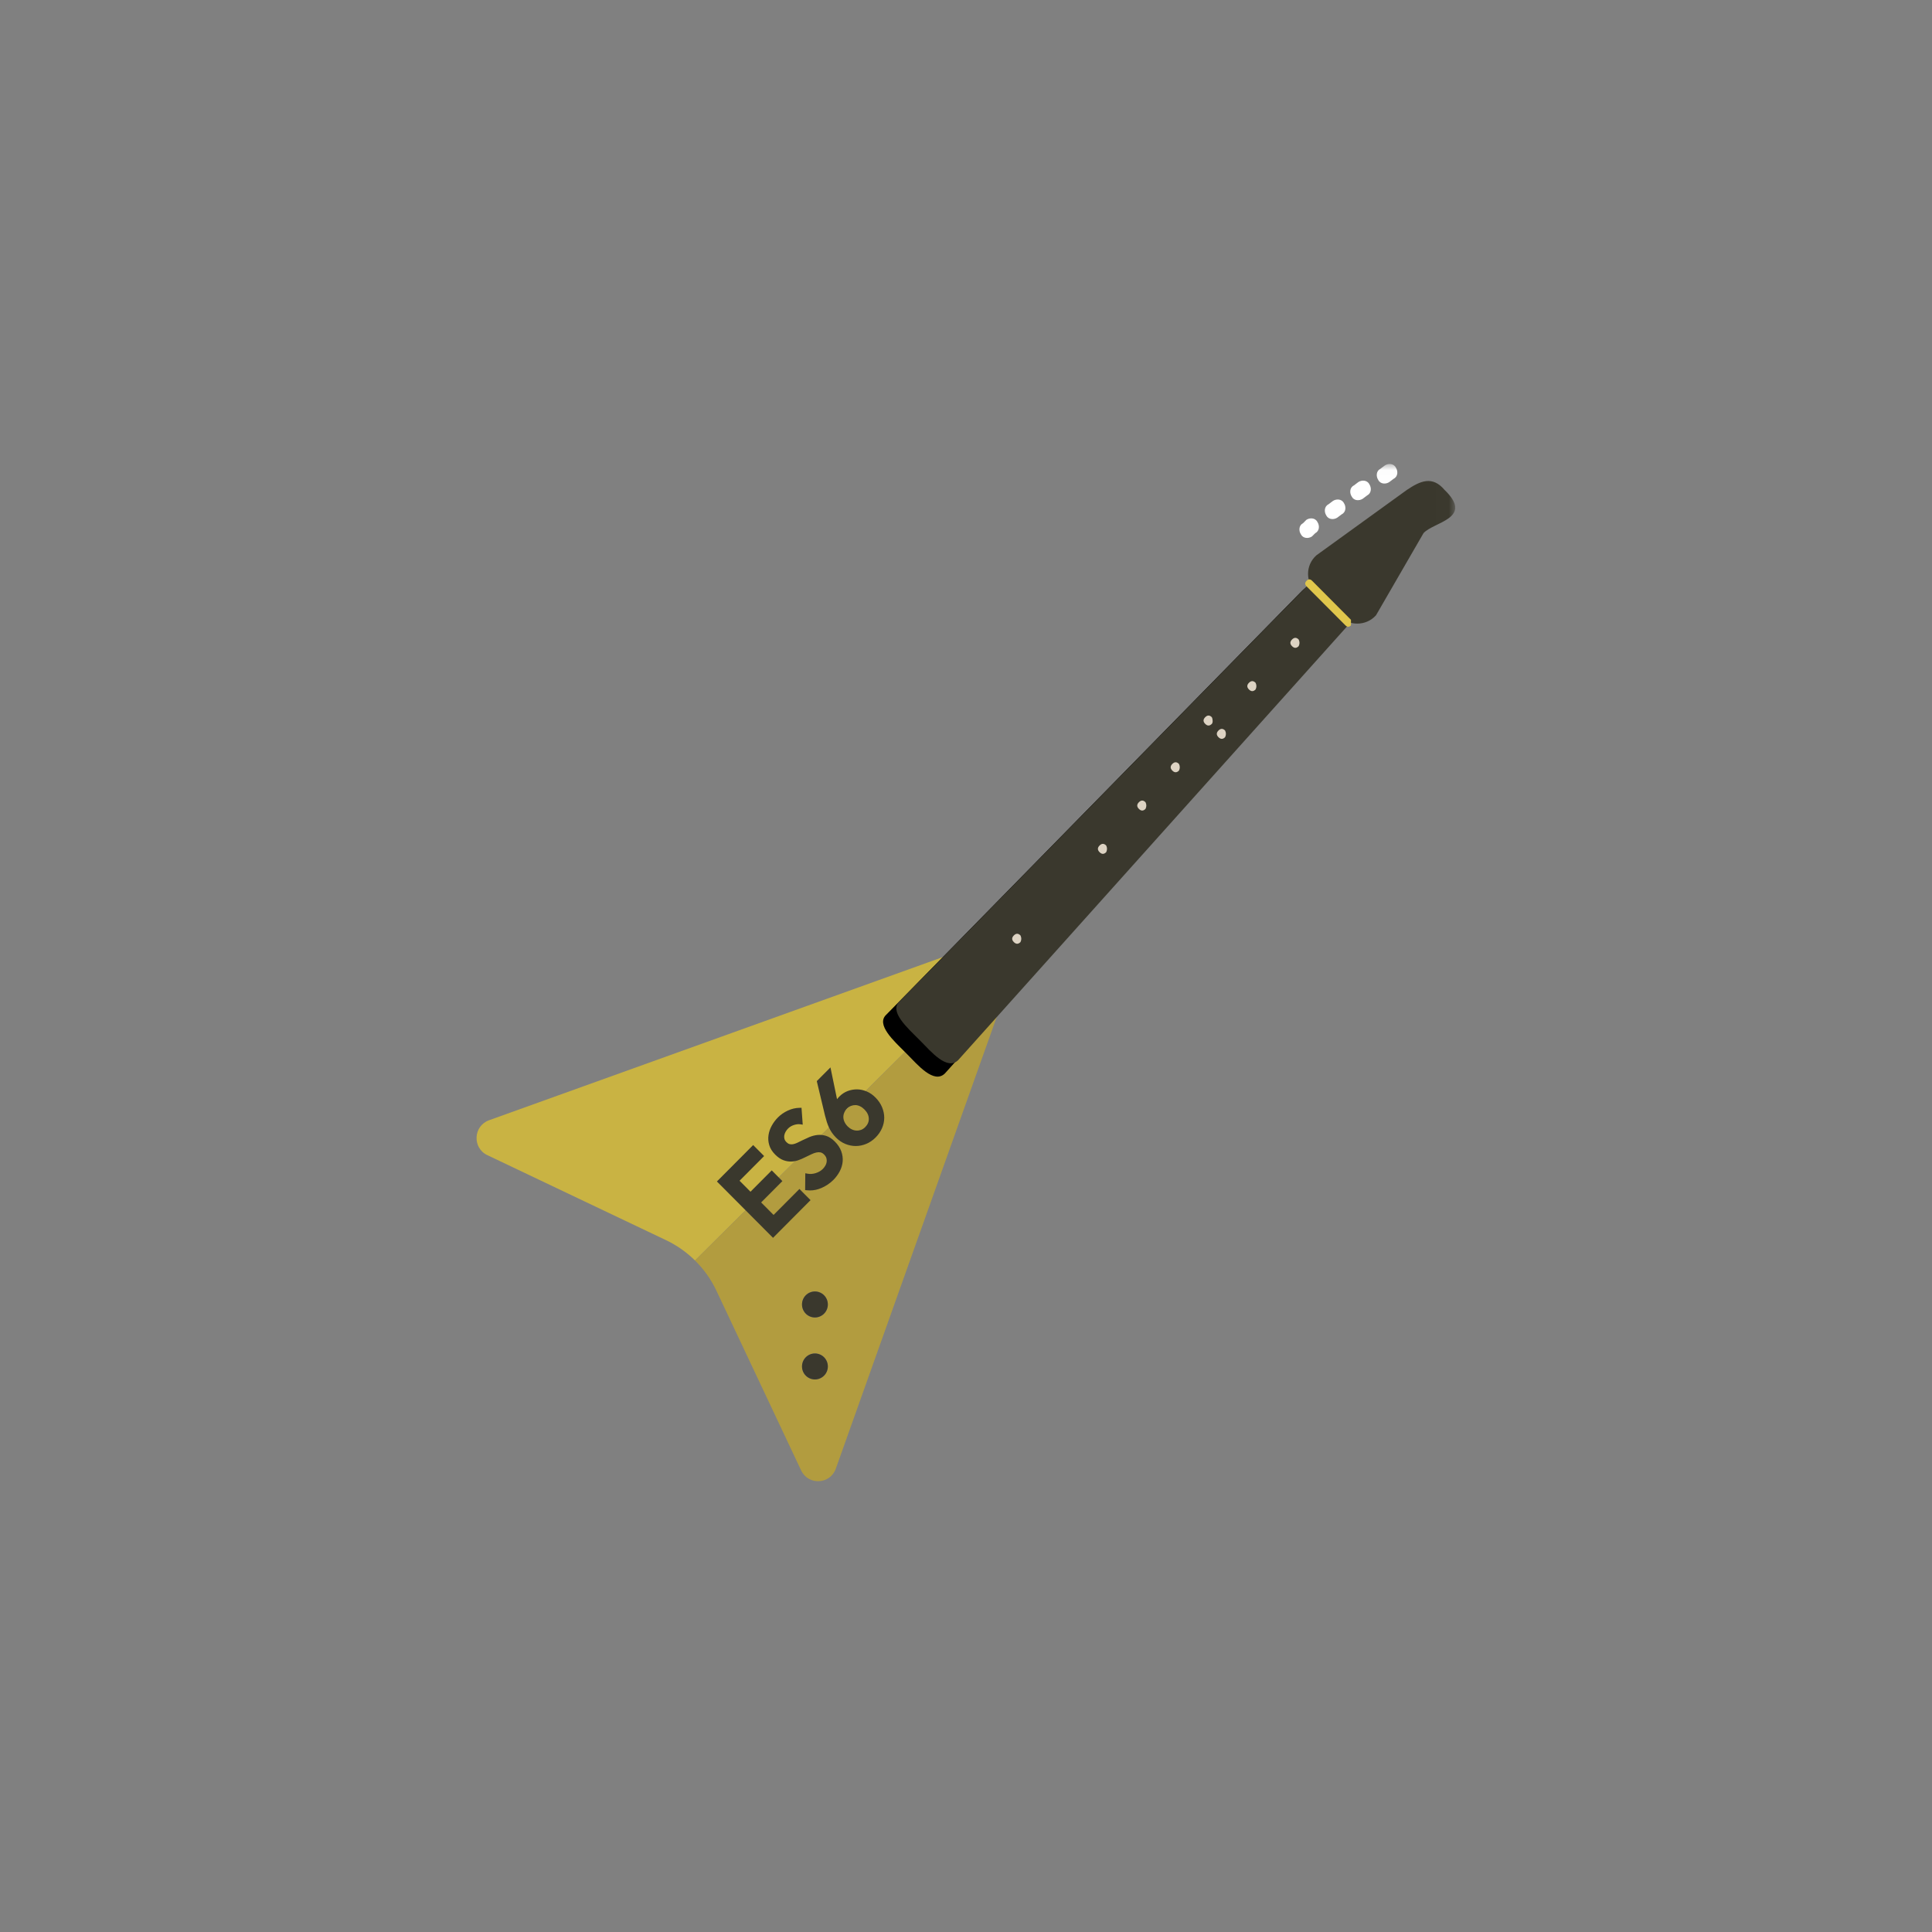 <?xml version="1.0" encoding="UTF-8" standalone="no"?>
<svg width="150px" height="150px" viewBox="0 0 150 150" version="1.1" xmlns="http://www.w3.org/2000/svg" xmlns:xlink="http://www.w3.org/1999/xlink" xmlns:sketch="http://www.bohemiancoding.com/sketch/ns">
    <rect x="0" y="0" width="150" height="150" fill="#808080" stroke="none"/>
    <!-- Generator: Sketch 3.5.1 (25234) - http://www.bohemiancoding.com/sketch -->
    <title>badge</title>
    <desc>Created with Sketch.</desc>
    <defs>
        <path id="path-1" d="M0,0.024 L75.983,0.024 L75.983,79 L0,79 L0,0.024 Z"></path>
        <path id="path-3" d="M0,0.024 L75.983,0.024 L75.983,79 L0,79 L0,0.024 Z"></path>
    </defs>
    <g id="testing-copy-2" stroke="none" stroke-width="1" fill="none" fill-rule="evenodd" sketch:type="MSPage">
        <g id="badge" sketch:type="MSArtboardGroup">
            <g id="Page-1" sketch:type="MSLayerGroup" transform="translate(37, 36)">
                <path d="M37.1,37.984 L0.969,50.976 C-0.256,51.418 -0.341,53.124 0.835,53.684 L14.723,60.292 C15.557,60.689 16.311,61.223 16.96,61.864 L40.22,38.753 C39.478,37.948 38.3,37.552 37.1,37.984" id="Fill-1" fill="#C9B343" sketch:type="MSShapeGroup"></path>
                <path d="M26.27,66.288 C25.715,66.288 25.267,65.835 25.267,65.279 C25.267,64.721 25.715,64.269 26.27,64.269 C26.826,64.269 27.274,64.721 27.274,65.279 C27.274,65.835 26.826,66.288 26.27,66.288 L26.27,66.288 Z M26.27,71.099 C25.715,71.099 25.267,70.648 25.267,70.091 C25.267,69.534 25.715,69.082 26.27,69.082 C26.826,69.082 27.274,69.534 27.274,70.091 C27.274,70.648 26.826,71.099 26.27,71.099 L26.27,71.099 Z M16.96,61.864 C17.641,62.537 18.207,63.327 18.622,64.208 L25.199,78.161 C25.754,79.341 27.454,79.258 27.892,78.027 L40.824,41.725 C41.224,40.604 40.911,39.502 40.22,38.754 L16.96,61.864 Z" id="Fill-3" fill="#B29C3F" sketch:type="MSShapeGroup"></path>
                <path d="M26.27,64.269 C25.715,64.269 25.267,64.721 25.267,65.279 C25.267,65.835 25.715,66.288 26.27,66.288 C26.826,66.288 27.274,65.835 27.274,65.279 C27.274,64.721 26.826,64.269 26.27,64.269" id="Fill-5" fill="#3A382D" sketch:type="MSShapeGroup"></path>
                <path d="M26.27,69.082 C25.715,69.082 25.267,69.534 25.267,70.091 C25.267,70.648 25.715,71.099 26.27,71.099 C26.826,71.099 27.274,70.648 27.274,70.091 C27.274,69.534 26.826,69.082 26.27,69.082" id="Fill-7" fill="#3A382D" sketch:type="MSShapeGroup"></path>
                <path d="M18.867,55.729 L21.475,53.11 L22.119,53.757 L20.213,55.673 L21.268,56.733 L22.917,55.076 L23.538,55.7 L21.889,57.357 L23.061,58.535 L25.068,56.518 L25.724,57.178 L23.017,59.898 L18.867,55.729 Z" id="Fill-9" fill="#3A382D" sketch:type="MSShapeGroup"></path>
                <path d="M19.074,55.729 L23.017,59.69 L25.517,57.178 L25.068,56.726 L23.061,58.742 L21.682,57.357 L23.332,55.7 L22.917,55.283 L21.268,56.94 L20.006,55.673 L21.912,53.757 L21.475,53.317 L19.074,55.729 Z M23.017,60.105 L18.661,55.729 L21.475,52.902 L22.326,53.757 L20.419,55.673 L21.268,56.525 L22.917,54.868 L23.745,55.7 L22.095,57.357 L23.061,58.327 L25.068,56.311 L25.93,57.178 L23.017,60.105 Z" id="Fill-11" fill="#3A382D" sketch:type="MSShapeGroup"></path>
                <path d="M25.165,51.145 C24.989,51.118 24.799,51.137 24.595,51.204 C24.392,51.272 24.222,51.374 24.085,51.512 C24.003,51.594 23.932,51.687 23.872,51.79 C23.812,51.894 23.771,52.002 23.75,52.114 C23.728,52.226 23.731,52.34 23.761,52.455 C23.791,52.571 23.857,52.679 23.958,52.781 C24.052,52.875 24.151,52.937 24.254,52.967 C24.358,52.996 24.465,53.002 24.577,52.984 C24.688,52.966 24.808,52.928 24.936,52.87 C25.064,52.813 25.201,52.745 25.347,52.669 C25.516,52.586 25.696,52.504 25.886,52.423 C26.076,52.342 26.272,52.29 26.475,52.266 C26.678,52.243 26.884,52.264 27.093,52.329 C27.302,52.393 27.508,52.528 27.711,52.732 C27.934,52.956 28.089,53.19 28.178,53.435 C28.266,53.68 28.3,53.923 28.279,54.163 C28.259,54.403 28.189,54.638 28.07,54.868 C27.95,55.098 27.794,55.31 27.602,55.504 C27.346,55.76 27.046,55.962 26.702,56.107 C26.358,56.253 26.01,56.306 25.659,56.266 L25.667,55.269 C25.904,55.313 26.144,55.296 26.387,55.216 C26.631,55.137 26.83,55.019 26.986,54.862 C27.067,54.781 27.14,54.686 27.203,54.579 C27.267,54.471 27.308,54.358 27.326,54.238 C27.343,54.118 27.336,53.999 27.302,53.879 C27.268,53.76 27.195,53.643 27.082,53.529 C26.972,53.419 26.857,53.352 26.737,53.328 C26.616,53.304 26.489,53.306 26.355,53.335 C26.22,53.364 26.078,53.415 25.928,53.487 C25.778,53.559 25.62,53.636 25.455,53.715 C25.297,53.795 25.132,53.867 24.958,53.931 C24.785,53.996 24.606,54.03 24.422,54.035 C24.237,54.039 24.05,54.006 23.86,53.934 C23.67,53.862 23.477,53.728 23.282,53.532 C23.071,53.32 22.931,53.095 22.862,52.858 C22.793,52.621 22.776,52.385 22.812,52.149 C22.847,51.913 22.927,51.684 23.05,51.462 C23.174,51.239 23.325,51.039 23.503,50.86 C23.702,50.659 23.943,50.493 24.222,50.36 C24.503,50.229 24.792,50.161 25.093,50.157 L25.165,51.145 Z" id="Fill-13" fill="#3A382D" sketch:type="MSShapeGroup"></path>
                <path d="M25.806,56.13 C26.088,56.141 26.369,56.089 26.645,55.972 C26.97,55.834 27.257,55.642 27.498,55.4 C27.679,55.218 27.828,55.016 27.94,54.8 C28.05,54.589 28.115,54.37 28.134,54.151 C28.152,53.933 28.121,53.709 28.04,53.485 C27.96,53.262 27.814,53.043 27.608,52.836 C27.423,52.65 27.235,52.526 27.05,52.469 C26.861,52.411 26.673,52.392 26.492,52.412 C26.304,52.434 26.119,52.483 25.943,52.558 C25.755,52.638 25.578,52.719 25.411,52.801 C25.266,52.877 25.126,52.946 24.996,53.004 C24.857,53.067 24.724,53.109 24.6,53.129 C24.468,53.151 24.337,53.144 24.214,53.108 C24.087,53.072 23.966,52.997 23.855,52.885 C23.735,52.765 23.656,52.632 23.62,52.492 C23.585,52.356 23.58,52.219 23.606,52.086 C23.631,51.957 23.678,51.833 23.746,51.716 C23.813,51.601 23.892,51.498 23.981,51.408 C24.134,51.255 24.325,51.139 24.55,51.065 C24.708,51.013 24.861,50.987 25.007,50.986 L24.958,50.311 C24.727,50.33 24.501,50.391 24.285,50.493 C24.021,50.618 23.793,50.776 23.606,50.964 C23.438,51.132 23.294,51.324 23.178,51.533 C23.064,51.739 22.989,51.954 22.956,52.171 C22.924,52.384 22.939,52.601 23.002,52.817 C23.064,53.029 23.193,53.235 23.385,53.428 C23.565,53.608 23.742,53.732 23.912,53.796 C24.083,53.861 24.252,53.891 24.418,53.888 C24.586,53.884 24.75,53.852 24.908,53.793 C25.075,53.732 25.237,53.662 25.389,53.584 L25.864,53.355 C26.025,53.277 26.18,53.223 26.324,53.191 C26.477,53.159 26.626,53.156 26.765,53.184 C26.915,53.214 27.056,53.295 27.185,53.425 C27.316,53.557 27.402,53.696 27.443,53.839 C27.482,53.978 27.491,54.12 27.47,54.259 C27.449,54.399 27.402,54.531 27.329,54.654 C27.26,54.77 27.179,54.875 27.089,54.966 C26.918,55.138 26.697,55.269 26.433,55.356 C26.225,55.424 26.018,55.45 25.812,55.435 L25.806,56.13 Z M25.884,56.425 C25.803,56.425 25.723,56.421 25.642,56.412 L25.511,56.397 L25.522,55.092 L25.693,55.124 C25.905,55.164 26.123,55.148 26.342,55.077 C26.562,55.005 26.744,54.898 26.882,54.758 C26.955,54.685 27.021,54.599 27.078,54.503 C27.131,54.414 27.166,54.317 27.181,54.216 C27.196,54.118 27.189,54.018 27.161,53.919 C27.135,53.825 27.073,53.728 26.978,53.633 C26.89,53.545 26.799,53.49 26.708,53.472 C26.608,53.452 26.499,53.455 26.385,53.479 C26.263,53.505 26.131,53.552 25.991,53.62 L25.518,53.848 C25.358,53.929 25.186,54.004 25.009,54.069 C24.821,54.139 24.625,54.176 24.425,54.181 C24.219,54.186 24.015,54.149 23.808,54.071 C23.6,53.992 23.388,53.846 23.178,53.635 C22.951,53.407 22.797,53.159 22.722,52.899 C22.646,52.643 22.628,52.383 22.668,52.127 C22.705,51.875 22.791,51.627 22.923,51.39 C23.052,51.157 23.212,50.944 23.399,50.757 C23.61,50.544 23.866,50.366 24.16,50.228 C24.458,50.087 24.771,50.014 25.091,50.011 L25.229,50.009 L25.324,51.319 L25.142,51.29 C24.991,51.267 24.822,51.285 24.641,51.344 C24.46,51.404 24.308,51.495 24.188,51.616 C24.116,51.688 24.052,51.771 23.998,51.864 C23.947,51.953 23.912,52.046 23.893,52.142 C23.875,52.233 23.878,52.324 23.903,52.418 C23.926,52.507 23.979,52.595 24.061,52.677 C24.137,52.753 24.215,52.803 24.294,52.825 C24.377,52.849 24.462,52.854 24.554,52.839 C24.652,52.823 24.76,52.789 24.876,52.736 C25.002,52.68 25.136,52.614 25.28,52.539 C25.454,52.453 25.636,52.369 25.829,52.287 C26.031,52.201 26.242,52.145 26.458,52.12 C26.68,52.095 26.908,52.118 27.136,52.188 C27.367,52.26 27.596,52.408 27.814,52.628 C28.052,52.866 28.22,53.121 28.315,53.385 C28.41,53.649 28.447,53.915 28.425,54.175 C28.403,54.434 28.327,54.69 28.199,54.936 C28.073,55.178 27.907,55.404 27.705,55.607 C27.437,55.877 27.118,56.09 26.758,56.243 C26.471,56.364 26.178,56.425 25.884,56.425 L25.884,56.425 Z" id="Fill-15" fill="#3A382D" sketch:type="MSShapeGroup"></path>
                <path d="M28.713,51.56 C28.822,51.67 28.944,51.757 29.076,51.819 C29.209,51.882 29.346,51.918 29.487,51.925 C29.628,51.933 29.767,51.911 29.902,51.861 C30.038,51.812 30.163,51.729 30.278,51.614 C30.504,51.386 30.611,51.128 30.6,50.837 C30.588,50.546 30.46,50.277 30.213,50.029 C30.096,49.912 29.97,49.821 29.835,49.756 C29.7,49.691 29.565,49.657 29.427,49.653 C29.29,49.65 29.156,49.673 29.024,49.723 C28.892,49.773 28.771,49.854 28.66,49.965 C28.548,50.077 28.465,50.2 28.41,50.334 C28.354,50.469 28.328,50.606 28.332,50.748 C28.336,50.889 28.37,51.03 28.434,51.169 C28.499,51.308 28.592,51.439 28.713,51.56 L28.713,51.56 Z M27.388,47.168 L27.917,49.722 L27.929,49.722 C27.957,49.647 28.005,49.563 28.073,49.471 C28.141,49.379 28.209,49.3 28.275,49.233 C28.449,49.058 28.647,48.928 28.867,48.844 C29.087,48.761 29.314,48.721 29.548,48.725 C29.783,48.729 30.013,48.78 30.24,48.878 C30.467,48.976 30.674,49.119 30.862,49.307 C31.081,49.527 31.243,49.765 31.349,50.02 C31.454,50.275 31.507,50.53 31.505,50.786 C31.505,51.042 31.451,51.293 31.343,51.539 C31.235,51.784 31.081,52.007 30.881,52.209 C30.674,52.417 30.446,52.572 30.2,52.675 C29.954,52.777 29.701,52.829 29.443,52.829 C29.184,52.83 28.931,52.78 28.685,52.678 C28.439,52.576 28.216,52.424 28.017,52.224 C27.9,52.106 27.799,51.986 27.714,51.864 C27.629,51.741 27.556,51.614 27.496,51.482 C27.435,51.351 27.381,51.211 27.333,51.062 C27.286,50.914 27.241,50.755 27.198,50.586 L26.576,47.984 L27.388,47.168 Z" id="Fill-17" fill="#3A382D" sketch:type="MSShapeGroup"></path>
                <path d="M29.4,49.8 C29.291,49.8 29.182,49.82 29.076,49.86 C28.964,49.903 28.859,49.973 28.763,50.069 C28.666,50.166 28.593,50.274 28.545,50.391 C28.497,50.505 28.475,50.624 28.478,50.744 C28.481,50.865 28.512,50.987 28.567,51.107 C28.624,51.23 28.708,51.348 28.816,51.457 C28.914,51.555 29.022,51.632 29.138,51.686 C29.254,51.741 29.373,51.772 29.495,51.778 C29.613,51.784 29.735,51.766 29.852,51.724 C29.966,51.681 30.075,51.609 30.174,51.51 C30.372,51.311 30.464,51.093 30.454,50.842 C30.443,50.587 30.331,50.356 30.11,50.134 C30.005,50.028 29.892,49.946 29.772,49.889 C29.656,49.833 29.539,49.803 29.423,49.8 C29.416,49.8 29.408,49.8 29.4,49.8 L29.4,49.8 Z M29.543,52.073 C29.522,52.073 29.5,52.073 29.479,52.072 C29.32,52.063 29.163,52.023 29.014,51.952 C28.867,51.883 28.731,51.786 28.61,51.664 C28.477,51.531 28.373,51.385 28.302,51.231 C28.23,51.074 28.19,50.913 28.186,50.752 C28.182,50.59 28.212,50.431 28.275,50.278 C28.338,50.126 28.432,49.986 28.556,49.861 C28.681,49.736 28.822,49.643 28.973,49.585 C29.122,49.529 29.277,49.501 29.431,49.506 C29.588,49.511 29.745,49.55 29.898,49.623 C30.048,49.695 30.189,49.797 30.317,49.926 C30.588,50.199 30.733,50.503 30.746,50.831 C30.759,51.163 30.636,51.461 30.381,51.717 C30.252,51.848 30.107,51.943 29.952,51.999 C29.819,52.049 29.682,52.073 29.543,52.073 L29.543,52.073 Z M26.738,48.03 L27.34,50.552 C27.382,50.716 27.426,50.872 27.472,51.017 C27.519,51.16 27.571,51.296 27.628,51.421 C27.685,51.544 27.754,51.665 27.834,51.78 C27.913,51.893 28.009,52.008 28.12,52.12 C28.306,52.306 28.515,52.448 28.741,52.542 C28.966,52.635 29.2,52.683 29.436,52.683 L29.442,52.683 C29.68,52.682 29.917,52.634 30.144,52.539 C30.372,52.444 30.585,52.298 30.778,52.105 C30.964,51.918 31.109,51.707 31.209,51.479 C31.308,51.253 31.359,51.02 31.36,50.786 C31.36,50.551 31.311,50.312 31.213,50.076 C31.116,49.84 30.963,49.616 30.758,49.411 C30.585,49.237 30.391,49.103 30.182,49.013 C29.974,48.923 29.76,48.876 29.545,48.872 C29.332,48.871 29.121,48.905 28.919,48.982 C28.719,49.058 28.537,49.178 28.379,49.337 C28.317,49.398 28.254,49.473 28.19,49.559 C28.131,49.639 28.089,49.712 28.066,49.774 L28.029,49.872 L27.809,49.866 L27.774,49.752 L27.3,47.464 L26.738,48.03 Z M29.436,52.976 C29.162,52.976 28.89,52.921 28.629,52.813 C28.367,52.705 28.127,52.541 27.914,52.328 C27.79,52.203 27.682,52.075 27.594,51.947 C27.505,51.819 27.427,51.683 27.363,51.544 C27.301,51.408 27.244,51.261 27.194,51.107 C27.146,50.956 27.1,50.794 27.056,50.622 L26.415,47.938 L27.476,46.873 L27.987,49.341 C28.049,49.261 28.111,49.19 28.172,49.129 C28.36,48.94 28.576,48.798 28.815,48.707 C29.053,48.617 29.308,48.576 29.551,48.578 C29.803,48.583 30.054,48.638 30.298,48.743 C30.541,48.848 30.766,49.003 30.965,49.204 C31.196,49.436 31.371,49.691 31.483,49.963 C31.596,50.235 31.653,50.513 31.652,50.787 C31.651,51.061 31.592,51.335 31.477,51.598 C31.362,51.859 31.197,52.099 30.985,52.312 C30.764,52.534 30.519,52.701 30.256,52.81 C29.993,52.92 29.719,52.976 29.443,52.976 L29.436,52.976 Z" id="Fill-19" fill="#3A382D" sketch:type="MSShapeGroup"></path>
                <path d="M36.369,47.335 C35.511,48.197 34.224,46.646 33.452,45.87 L33.281,45.698 C32.423,44.836 30.965,43.543 31.823,42.767 L64.085,9.875 C64.943,9.014 66.23,9.014 67.002,9.875 L67.173,10.048 C67.946,10.909 67.946,12.202 67.173,12.978 L36.369,47.335 Z" id="Fill-21" fill="#000000" sketch:type="MSShapeGroup"></path>
                <path d="M37.398,46.301 C36.541,47.163 35.254,45.612 34.482,44.836 L34.31,44.664 C33.453,43.802 31.994,42.509 32.852,41.733 L65.115,8.841 C65.972,7.979 67.259,7.979 68.031,8.841 L68.203,9.014 C68.975,9.875 68.975,11.168 68.203,11.944 L37.398,46.301 Z" id="Fill-23" fill="#3A382D" sketch:type="MSShapeGroup"></path>
                <g id="Group-27">
                    <mask id="mask-2" sketch:name="Clip 26" fill="white">
                        <use xlink:href="#path-1"></use>
                    </mask>
                    <g id="Clip-26"></g>
                    <path d="M69.833,11.771 C69.061,12.633 67.688,12.633 66.916,11.771 L65.201,10.048 C64.342,9.186 64.342,7.893 65.201,7.117 L72.235,2.033 C73.264,1.343 74.207,0.913 75.151,2.033 L75.323,2.205 C77.295,4.274 74.293,4.532 73.521,5.394 L69.833,11.771 Z" id="Fill-25" fill="#3A382D" sketch:type="MSShapeGroup" mask="url(#mask-2)"></path>
                </g>
                <g id="Group-30">
                    <mask id="mask-4" sketch:name="Clip 29" fill="white">
                        <use xlink:href="#path-3"></use>
                    </mask>
                    <g id="Clip-29"></g>
                    <path d="M70.862,1.429 C70.605,1.602 70.175,1.602 70.004,1.257 C69.832,0.999 69.832,0.568 70.175,0.395 L70.519,0.137 C70.776,-0.035 71.205,-0.035 71.376,0.309 C71.548,0.568 71.548,0.999 71.205,1.171 L70.862,1.429 Z" id="Fill-28" fill="#FFFFFF" sketch:type="MSShapeGroup" mask="url(#mask-4)"></path>
                </g>
                <path d="M68.803,2.722 C68.546,2.894 68.117,2.894 67.946,2.55 C67.774,2.291 67.774,1.86 68.117,1.688 L68.46,1.429 C68.717,1.257 69.146,1.257 69.318,1.602 C69.489,1.86 69.489,2.291 69.146,2.464 L68.803,2.722 Z" id="Fill-31" fill="#FFFFFF" sketch:type="MSShapeGroup"></path>
                <path d="M66.83,4.187 C66.573,4.36 66.144,4.36 65.972,4.015 C65.801,3.757 65.801,3.325 66.144,3.153 L66.487,2.894 C66.745,2.722 67.173,2.722 67.345,3.067 C67.516,3.325 67.516,3.757 67.173,3.929 L66.83,4.187 Z" id="Fill-33" fill="#FFFFFF" sketch:type="MSShapeGroup"></path>
                <path d="M64.857,5.652 C64.6,5.825 64.171,5.825 64,5.48 C63.828,5.222 63.828,4.791 64.171,4.618 L64.428,4.359 C64.686,4.187 65.115,4.187 65.287,4.532 C65.458,4.791 65.458,5.222 65.115,5.394 L64.857,5.652 Z" id="Fill-35" fill="#FFFFFF" sketch:type="MSShapeGroup"></path>
                <path d="M67.888,12.553 C67.744,12.698 67.601,12.698 67.458,12.553 L64.443,9.526 C64.3,9.381 64.3,9.237 64.443,9.093 C64.587,8.948 64.731,8.948 64.874,9.093 L67.888,12.121 L67.888,12.553 Z" id="Fill-37" fill="#E0C74C" sketch:type="MSShapeGroup"></path>
                <path d="M63.828,14.168 C63.657,14.341 63.485,14.341 63.313,14.168 C63.142,13.996 63.142,13.824 63.313,13.651 C63.485,13.479 63.657,13.479 63.828,13.651 C63.914,13.824 63.914,13.996 63.828,14.168" id="Fill-39" fill="#DDD3C3" sketch:type="MSShapeGroup"></path>
                <path d="M60.483,17.53 C60.311,17.702 60.139,17.702 59.968,17.53 C59.797,17.357 59.797,17.185 59.968,17.012 C60.139,16.84 60.311,16.84 60.483,17.012 C60.568,17.185 60.568,17.357 60.483,17.53" id="Fill-41" fill="#DDD3C3" sketch:type="MSShapeGroup"></path>
                <path d="M54.535,23.829 C54.363,24.001 54.191,24.001 54.019,23.829 C53.848,23.656 53.848,23.484 54.019,23.311 C54.191,23.139 54.363,23.139 54.535,23.311 C54.62,23.484 54.62,23.656 54.535,23.829" id="Fill-43" fill="#DDD3C3" sketch:type="MSShapeGroup"></path>
                <path d="M57.086,20.201 C56.915,20.374 56.743,20.374 56.572,20.201 C56.4,20.028 56.4,19.857 56.572,19.684 C56.743,19.511 56.915,19.511 57.086,19.684 C57.172,19.857 57.172,20.115 57.086,20.201" id="Fill-45" fill="#DDD3C3" sketch:type="MSShapeGroup"></path>
                <path d="M58.116,21.235 C57.944,21.408 57.773,21.408 57.601,21.235 C57.43,21.063 57.43,20.891 57.601,20.718 C57.773,20.546 57.944,20.546 58.116,20.718 C58.201,20.891 58.201,21.063 58.116,21.235" id="Fill-47" fill="#DDD3C3" sketch:type="MSShapeGroup"></path>
                <path d="M51.937,26.802 C51.766,26.974 51.594,26.974 51.423,26.802 C51.252,26.63 51.252,26.457 51.423,26.285 C51.594,26.113 51.766,26.113 51.937,26.285 C52.023,26.457 52.023,26.63 51.937,26.802" id="Fill-49" fill="#DDD3C3" sketch:type="MSShapeGroup"></path>
                <path d="M48.885,30.163 C48.713,30.335 48.541,30.335 48.37,30.163 C48.198,29.99 48.198,29.819 48.37,29.646 C48.541,29.473 48.713,29.473 48.885,29.646 C48.97,29.819 48.97,29.99 48.885,30.163" id="Fill-51" fill="#DDD3C3" sketch:type="MSShapeGroup"></path>
                <path d="M42.229,37.144 C42.057,37.316 41.885,37.316 41.714,37.144 C41.543,36.971 41.543,36.799 41.714,36.627 C41.885,36.454 42.057,36.454 42.229,36.627 C42.314,36.799 42.314,36.971 42.229,37.144" id="Fill-53" fill="#DDD3C3" sketch:type="MSShapeGroup"></path>
            </g>
        </g>
    </g>
</svg>